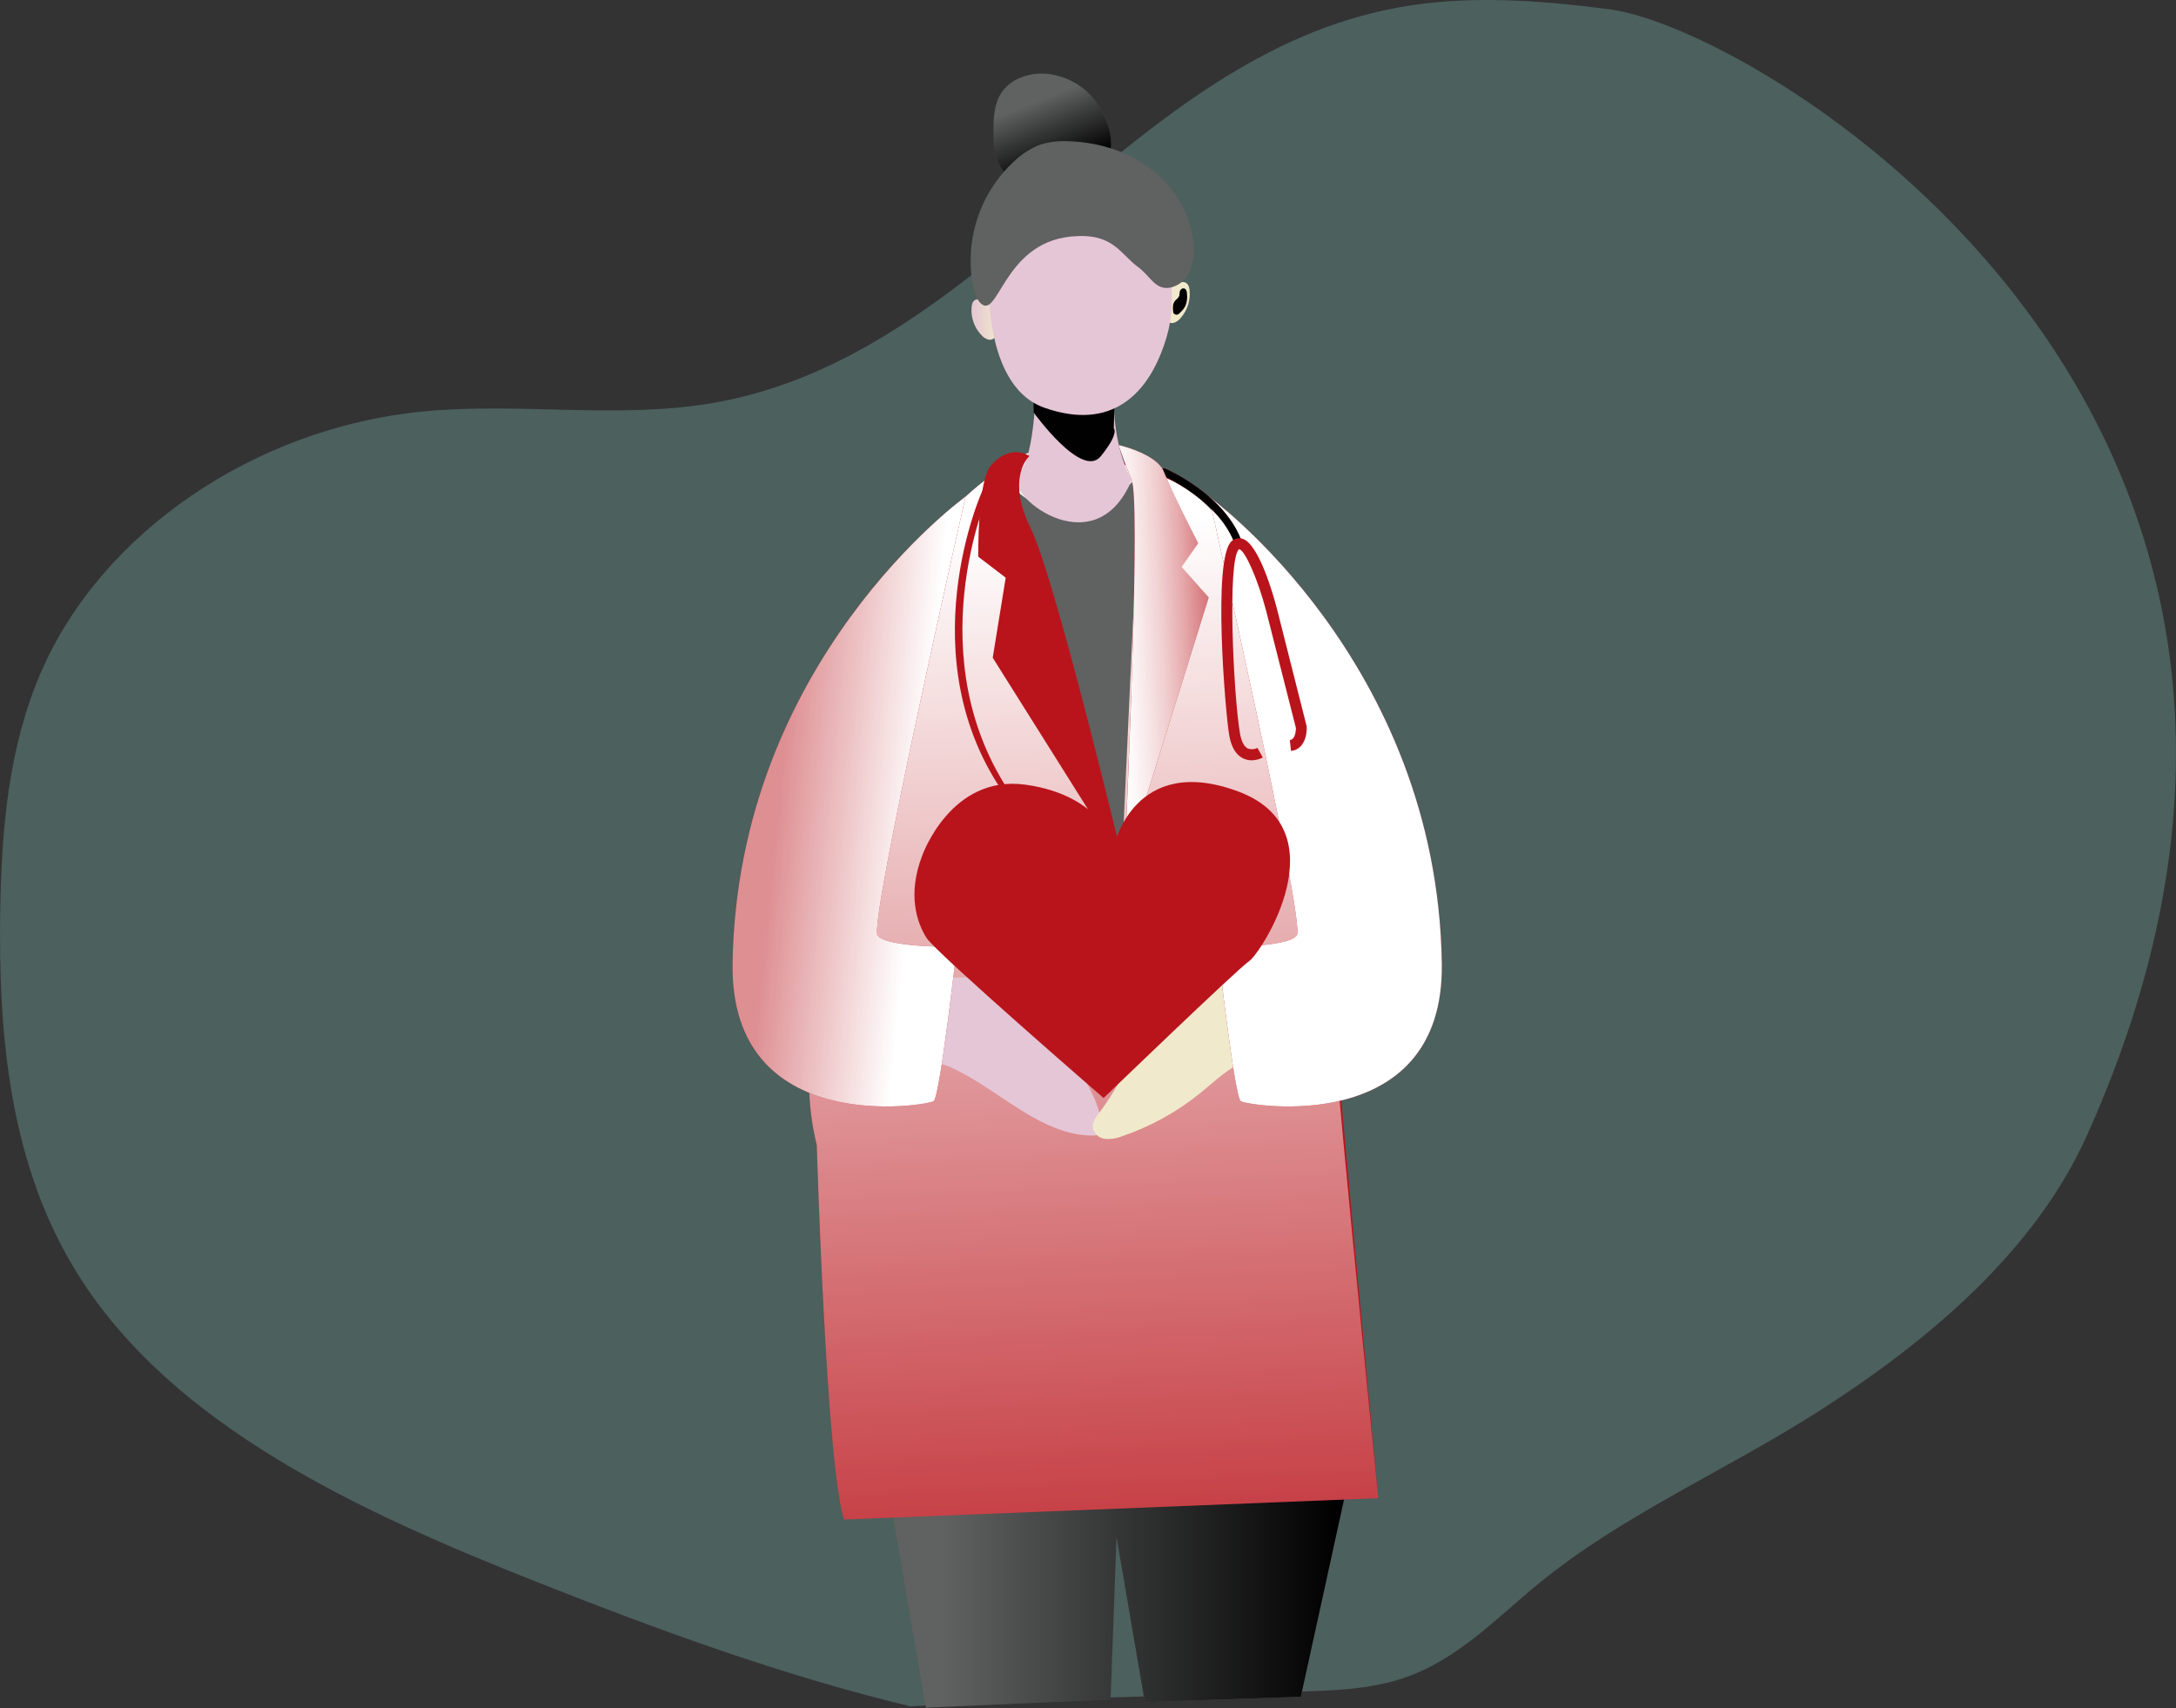 <svg width="200" height="157" viewBox="0 0 200 157" fill="none" xmlns="http://www.w3.org/2000/svg">
<rect x="0" y="0" width="200" height="157" fill="#333333" stroke="none"/>
<g clip-path="url(#clip0_101_2071)">
<path opacity="0.24" d="M83.657 156.805C71.924 153.977 60.636 149.841 49.528 145.453C33.069 138.953 15.91 131.074 7.169 117.126C0.874 107.082 -0.165 95.135 0.02 83.646C0.149 76.248 0.765 68.724 3.751 61.81C9.295 48.965 23.366 39.338 38.813 37.819C47.73 36.939 56.864 38.561 65.664 37.009C90.559 32.609 103.65 5.23 128.51 0.689C134.89 -0.484 141.507 0.018 147.954 0.857C161.902 2.675 221.501 38.288 191.819 104.337C187.084 114.867 177.498 123.075 167.197 129.666C158.717 135.092 149.131 139.217 141.443 145.506C137.527 148.706 133.969 152.545 128.985 154.214C125.917 155.247 122.57 155.358 119.29 155.458L92.583 156.282" fill="#9AEDE7"/>
<path d="M81.484 135.876L85.092 156.928L102.076 156.174L102.621 141.244L105.22 156.426L119.564 155.922L124.764 132.186L81.484 135.876Z" fill="#606161"/>
<path d="M81.484 135.876L85.092 156.928L102.076 156.174L102.621 141.244L105.22 156.426L119.564 155.922L124.764 132.186L81.484 135.876Z" fill="url(#paint0_linear_101_2071)"/>
<path d="M89.301 28.209C89.258 28.681 89.317 29.157 89.473 29.604C89.629 30.051 89.88 30.46 90.207 30.802C90.36 30.975 90.553 31.107 90.77 31.187C91.894 31.539 91.92 29.254 91.586 28.611C91.19 27.884 89.433 26.74 89.301 28.209Z" fill="url(#paint1_linear_101_2071)"/>
<path d="M109.33 26.611C109.387 27.081 109.343 27.558 109.201 28.011C109.059 28.463 108.822 28.88 108.506 29.233C108.36 29.413 108.171 29.554 107.957 29.644C106.845 30.031 106.743 27.749 107.059 27.095C107.42 26.338 109.139 25.147 109.33 26.611Z" fill="url(#paint2_linear_101_2071)"/>
<path d="M94.443 41.635C89.477 44.125 85.758 48.487 82.182 52.734C81.461 53.591 81.138 54.632 80.762 55.685C76.805 66.832 77.515 73.963 76.362 83.009C75.409 90.418 73.233 97.969 75.072 105.22C75.072 105.22 75.952 134.954 77.586 139.642L126.68 137.679C126.68 137.679 122.154 89.665 121.746 83.786C119.719 55.263 113.856 49.068 109.47 45.208C105.085 41.347 94.443 41.635 94.443 41.635Z" fill="#B9141B"/>
<path d="M94.443 41.635C89.477 44.125 85.758 48.487 82.182 52.734C81.461 53.591 81.138 54.632 80.762 55.685C76.805 66.832 77.515 73.963 76.362 83.009C75.409 90.418 73.233 97.969 75.072 105.22C75.072 105.22 75.952 134.954 77.586 139.642L126.68 137.679C126.68 137.679 122.051 92.035 121.925 86.142C121.394 61.262 114.982 49.247 109.479 45.208C104.763 41.752 94.443 41.635 94.443 41.635Z" fill="url(#paint3_linear_101_2071)"/>
<path d="M100.394 104.352C100.572 104.378 100.754 104.345 100.911 104.258C100.999 104.179 101.068 104.081 101.113 103.972C101.158 103.863 101.178 103.745 101.172 103.627C101.292 101.656 99.978 99.931 99.221 98.11C98.582 96.578 98.323 94.909 97.707 93.367C97.092 91.824 95.995 90.328 94.393 89.888C93.719 89.74 93.028 89.688 92.34 89.735L86.766 89.864C86.613 89.832 86.454 89.837 86.303 89.88C86.152 89.922 86.013 90.002 85.9 90.11C85.786 90.218 85.701 90.353 85.651 90.502C85.601 90.65 85.588 90.809 85.614 90.964C85.476 92.404 84.44 95.792 85.37 97.065C85.787 97.652 86.901 97.843 87.523 98.136C88.423 98.574 89.297 99.064 90.14 99.603C93.202 101.509 96.564 104.352 100.394 104.352Z" fill="url(#paint4_linear_101_2071)"/>
<path d="M108.543 90.58C105.903 91.941 104.918 95.132 103.671 97.834C102.949 99.399 102.064 100.883 101.031 102.263C100.717 102.683 100.371 103.161 100.444 103.677C100.508 103.939 100.651 104.174 100.854 104.351C101.058 104.528 101.311 104.637 101.579 104.663C102.116 104.703 102.655 104.617 103.152 104.41C105.748 103.525 108.167 102.189 110.3 100.465C111.696 99.336 113.01 98.013 114.7 97.403C115.36 97.165 116.123 97.001 116.519 96.42C116.723 96.061 116.84 95.659 116.862 95.247C117.006 94.126 117.155 92.985 116.938 91.876C116.574 89.973 115.741 89.442 114.046 89.568C112.242 89.7 110.186 89.732 108.543 90.58Z" fill="url(#paint5_linear_101_2071)"/>
<path d="M93.155 44.879C93.155 44.879 98.94 50.191 102.026 46.507C105.111 42.823 104.739 44.202 104.739 44.202L103.131 78.814L93.155 44.879Z" fill="#606161"/>
<path d="M100.473 9.017C99.4 7.745 97.871 6.944 96.214 6.785C94.61 6.641 92.847 7.228 91.996 8.594C91.377 9.586 91.316 10.818 91.313 11.988C91.313 13.079 91.351 14.215 91.861 15.18C92.401 16.121 93.262 16.835 94.287 17.192C96.634 18.072 99.412 17.28 101.198 15.582C102.984 13.883 101.914 10.724 100.473 9.017Z" fill="#606161"/>
<path d="M100.473 9.017C99.4 7.745 97.871 6.944 96.214 6.785C94.61 6.641 92.847 7.228 91.996 8.594C91.377 9.586 91.316 10.818 91.313 11.988C91.313 13.079 91.351 14.215 91.861 15.18C92.401 16.121 93.262 16.835 94.287 17.192C96.634 18.072 99.412 17.28 101.198 15.582C102.984 13.883 101.914 10.724 100.473 9.017Z" fill="url(#paint6_linear_101_2071)"/>
<path d="M95.218 34.498C95.218 34.498 95.27 41.964 93.596 43.562C91.921 45.161 100.547 52.362 104.017 44.117C104.017 44.117 101.864 40.614 102.489 34.642C103.114 28.67 95.218 34.498 95.218 34.498Z" fill="url(#paint7_linear_101_2071)"/>
<path d="M94.982 36.27L95.009 37.907C95.009 37.907 99.432 44.067 101.169 41.934C102.905 39.802 102.371 39.362 102.371 39.362L102.5 34.63L94.982 36.27Z" fill="url(#paint8_linear_101_2071)"/>
<path d="M90.92 23.892C90.92 23.892 89.858 35.305 95.986 37.467C102.113 39.629 105.695 36.329 107.276 30.799C108.857 25.27 106.126 14.215 99.649 15.4C93.172 16.585 90.92 23.892 90.92 23.892Z" fill="url(#paint9_linear_101_2071)"/>
<path d="M90.004 27.734C89.717 27.346 89.529 26.892 89.459 26.414C89.029 24.282 89.166 22.075 89.856 20.013C90.546 17.951 91.764 16.105 93.389 14.661C94.049 14.059 94.818 13.589 95.654 13.276C96.494 13.026 97.372 12.927 98.247 12.983C100.978 13.065 103.718 13.912 105.874 15.593C108.03 17.274 109.54 19.82 109.716 22.545C109.802 23.355 109.683 24.172 109.37 24.924C109.21 25.297 108.966 25.627 108.655 25.888C108.345 26.15 107.978 26.335 107.584 26.429C106.179 26.696 105.771 25.405 104.621 24.555C102.888 23.279 102.31 21.351 98.42 21.738C92.073 22.375 91.747 29.79 90.004 27.734Z" fill="#606161"/>
<path d="M88.746 45.639C88.746 45.639 67.767 60.71 67.333 88.521C67.078 104.636 85.226 101.597 85.813 101.195C86.4 100.793 87.945 87.013 87.945 87.013C87.945 87.013 81.463 87.115 80.656 85.951C79.85 84.787 88.746 45.639 88.746 45.639Z" fill="#B9141B"/>
<path d="M88.746 45.639C88.746 45.639 67.767 60.71 67.333 88.521C67.078 104.636 85.226 101.597 85.813 101.195C86.4 100.793 87.945 87.013 87.945 87.013C87.945 87.013 81.463 87.115 80.656 85.951C79.85 84.787 88.746 45.639 88.746 45.639Z" fill="url(#paint10_linear_101_2071)"/>
<path d="M111.107 45.639C111.107 45.639 132.089 60.71 132.52 88.521C132.775 104.636 114.627 101.597 114.04 101.195C113.454 100.793 111.911 87.013 111.911 87.013C111.911 87.013 118.393 87.115 119.197 85.951C120.001 84.787 111.107 45.639 111.107 45.639Z" fill="#B9141B"/>
<path d="M111.107 45.639C111.107 45.639 132.089 60.71 132.52 88.521C132.775 104.636 114.627 101.597 114.04 101.195C113.454 100.793 111.911 87.013 111.911 87.013C111.911 87.013 118.393 87.115 119.197 85.951C120.001 84.787 111.107 45.639 111.107 45.639Z" fill="url(#paint11_linear_101_2071)"/>
<path d="M113.852 50.335C113.782 50.335 113.713 50.312 113.656 50.272C113.599 50.231 113.556 50.173 113.532 50.106C112.18 46.05 106.9 43.724 106.848 43.688C106.807 43.671 106.77 43.646 106.74 43.614C106.709 43.583 106.685 43.545 106.669 43.505C106.653 43.464 106.645 43.42 106.646 43.376C106.647 43.332 106.657 43.288 106.674 43.248C106.71 43.167 106.776 43.103 106.858 43.07C106.941 43.037 107.033 43.038 107.114 43.072C107.343 43.172 112.723 45.551 114.172 49.895C114.199 49.98 114.192 50.072 114.152 50.151C114.112 50.231 114.042 50.292 113.958 50.32C113.924 50.331 113.888 50.336 113.852 50.335Z" fill="#B9141B"/>
<path d="M113.852 50.335C113.782 50.335 113.713 50.312 113.656 50.272C113.599 50.231 113.556 50.173 113.532 50.106C112.18 46.05 106.9 43.724 106.848 43.688C106.807 43.671 106.77 43.646 106.74 43.614C106.709 43.583 106.685 43.545 106.669 43.505C106.653 43.464 106.645 43.42 106.646 43.376C106.647 43.332 106.657 43.288 106.674 43.248C106.71 43.167 106.776 43.103 106.858 43.07C106.941 43.037 107.033 43.038 107.114 43.072C107.343 43.172 112.723 45.551 114.172 49.895C114.199 49.98 114.192 50.072 114.152 50.151C114.112 50.231 114.042 50.292 113.958 50.32C113.924 50.331 113.888 50.336 113.852 50.335Z" fill="url(#paint12_linear_101_2071)"/>
<path d="M93.097 73.235C84.218 60.517 90.809 45.407 90.841 45.369C90.889 45.299 90.911 45.214 90.903 45.129C90.895 45.045 90.858 44.966 90.797 44.906C90.772 44.876 90.74 44.852 90.704 44.836C90.668 44.819 90.63 44.811 90.59 44.811C90.551 44.811 90.512 44.819 90.477 44.836C90.441 44.852 90.409 44.876 90.383 44.906C90.249 45.076 83.344 60.525 92.516 73.268C92.622 73.408 93.179 73.35 93.097 73.235Z" fill="#B9141B"/>
<path d="M94.616 41.908C94.616 41.908 92.419 43.844 94.722 48.522C97.024 53.201 103.343 79.692 103.343 79.692L91.243 60.443L92.437 53.087L89.917 51.162C89.917 51.162 89.805 44.222 91.09 42.758C92.375 41.295 93.783 41.377 94.616 41.908Z" fill="#B9141B"/>
<path d="M102.821 40.893C102.821 40.893 106.37 41.72 106.986 43.38C107.602 45.041 110.127 49.913 110.127 49.913L108.59 52.098L111.092 54.908L103.334 79.691C103.334 79.691 104.894 46.252 104.009 44.117C103.123 41.981 102.821 40.893 102.821 40.893Z" fill="#B9141B"/>
<path d="M94.616 41.908C94.616 41.908 92.419 43.844 94.722 48.522C97.024 53.201 103.343 79.692 103.343 79.692L91.243 60.443L92.437 53.087L89.917 51.162C89.917 51.162 89.805 44.222 91.09 42.758C92.375 41.295 93.783 41.377 94.616 41.908Z" fill="url(#paint13_linear_101_2071)"/>
<path d="M103.407 78.163C103.701 71.587 104.801 45.973 104.014 44.114C103.134 41.969 102.818 40.887 102.818 40.887C102.827 40.898 102.839 40.905 102.853 40.907C103.246 40.995 106.408 41.817 106.98 43.371C107.608 45.035 110.145 49.895 110.145 49.895L108.608 52.095L111.092 54.902L103.334 79.691C103.334 79.691 103.351 79.146 103.407 78.163Z" fill="url(#paint14_linear_101_2071)"/>
<path d="M108.209 27.444C108.284 27.373 108.344 27.289 108.385 27.195C108.408 27.087 108.421 26.979 108.423 26.869C108.434 26.756 108.486 26.652 108.57 26.576C108.609 26.54 108.657 26.515 108.708 26.505C108.76 26.494 108.814 26.497 108.863 26.514C108.908 26.534 108.948 26.563 108.98 26.599C109.012 26.636 109.037 26.679 109.051 26.725C109.082 26.82 109.098 26.919 109.098 27.019C109.143 27.393 109.093 27.772 108.951 28.122C108.817 28.362 108.642 28.578 108.435 28.761C108.363 28.852 108.257 28.911 108.142 28.925C108.067 28.919 107.995 28.894 107.934 28.852C107.906 28.839 107.882 28.82 107.863 28.796C107.85 28.771 107.842 28.743 107.84 28.714C107.791 28.456 107.791 28.192 107.84 27.934C107.911 27.737 108.04 27.566 108.209 27.444Z" fill="url(#paint15_linear_101_2071)"/>
<path d="M90.58 28.951C90.502 28.886 90.44 28.804 90.398 28.711C90.37 28.605 90.353 28.495 90.348 28.385C90.334 28.272 90.279 28.168 90.193 28.092C90.15 28.057 90.1 28.034 90.046 28.025C89.992 28.016 89.936 28.021 89.885 28.039C89.841 28.061 89.802 28.091 89.771 28.129C89.74 28.166 89.717 28.21 89.703 28.256C89.678 28.352 89.666 28.451 89.668 28.55C89.633 28.926 89.694 29.304 89.847 29.65C89.99 29.886 90.173 30.096 90.386 30.271C90.461 30.359 90.566 30.415 90.68 30.427C90.754 30.419 90.825 30.392 90.885 30.348C90.913 30.335 90.938 30.315 90.955 30.289C90.968 30.262 90.975 30.233 90.976 30.204C91.011 29.945 90.999 29.682 90.941 29.427C90.869 29.237 90.743 29.072 90.58 28.951Z" fill="url(#paint16_linear_101_2071)"/>
<path d="M103.407 78.163C103.701 71.587 104.801 45.973 104.014 44.114C103.134 41.969 102.818 40.887 102.818 40.887C102.827 40.898 102.839 40.905 102.853 40.907C103.102 41.139 104.748 42.641 105.158 43.694C105.569 44.747 106.159 70.584 103.407 78.163Z" fill="url(#paint17_linear_101_2071)"/>
<path d="M84.752 78.656C84.752 78.656 87.371 71.132 94.297 72.115C101.222 73.097 102.428 77.641 102.428 77.641C102.428 77.641 104.282 69.211 113.777 72.722C123.272 76.233 115.924 87.564 114.818 88.318C113.712 89.072 101.433 100.905 101.433 100.905C101.433 100.905 86.028 87.561 85.154 86.183C84.28 84.804 83.388 82.214 84.752 78.656Z" fill="#B9141B"/>
<path d="M86.312 78.506C87.098 76.254 89.002 74.192 91.383 74.054C91.54 74.034 91.698 74.058 91.841 74.124C91.931 74.191 92.007 74.276 92.063 74.373C92.119 74.471 92.154 74.579 92.167 74.69C92.498 76.251 91.686 77.799 91.407 79.369C90.867 82.41 92.337 85.4 93.557 88.236C93.759 88.7 93.938 89.283 93.613 89.67C93.493 89.784 93.351 89.873 93.197 89.932C93.042 89.99 92.877 90.018 92.712 90.014C87.13 90.404 84.784 82.889 86.312 78.506Z" fill="url(#paint18_linear_101_2071)"/>
<path d="M115.04 69.871C114.772 69.872 114.508 69.813 114.266 69.698C113.6 69.378 113.169 68.659 112.978 67.559C112.623 65.506 111.421 51.25 113.207 49.725C113.338 49.605 113.498 49.521 113.672 49.483C113.846 49.445 114.026 49.453 114.195 49.508C115.691 49.974 116.997 54.533 117.36 55.917L120.1 66.753C120.144 67.539 119.877 68.871 118.663 69.011L118.546 68.014C119.132 67.944 119.109 66.908 119.109 66.897L116.384 56.17C115.615 53.236 114.421 50.529 113.882 50.467C112.773 51.418 113.377 63.96 113.967 67.389C114.096 68.137 114.348 68.624 114.7 68.791C114.989 68.888 115.305 68.868 115.58 68.736L116.064 69.616C115.747 69.777 115.396 69.865 115.04 69.871Z" fill="#B9141B"/>
<path d="M115.04 69.871C114.772 69.872 114.508 69.813 114.266 69.698C113.6 69.378 113.169 68.659 112.978 67.559C112.623 65.506 111.421 51.25 113.207 49.725C113.338 49.605 113.498 49.521 113.672 49.483C113.846 49.445 114.026 49.453 114.195 49.508C115.691 49.974 116.997 54.533 117.36 55.917L120.1 66.753C120.144 67.539 119.877 68.871 118.663 69.011L118.546 68.014C119.132 67.944 119.109 66.908 119.109 66.897L116.384 56.17C115.615 53.236 114.421 50.529 113.882 50.467C112.773 51.418 113.377 63.96 113.967 67.389C114.096 68.137 114.348 68.624 114.7 68.791C114.989 68.888 115.305 68.868 115.58 68.736L116.064 69.616C115.747 69.777 115.396 69.865 115.04 69.871Z" fill="url(#paint19_linear_101_2071)"/>
</g>
<defs>
<linearGradient id="paint0_linear_101_2071" x1="81.484" y1="144.558" x2="124.764" y2="144.558" gradientUnits="userSpaceOnUse">
<stop offset="0.12" stop-color="#010101" stop-opacity="0"/>
<stop offset="0.95" stop-color="#010101"/>
</linearGradient>
<linearGradient id="paint1_linear_101_2071" x1="89.293" y1="29.373" x2="91.759" y2="29.334" gradientUnits="userSpaceOnUse">
<stop stop-color="#E5C6D6"/>
<stop offset="0.42" stop-color="#EAD4D0"/>
<stop offset="1" stop-color="#F0E9CB"/>
</linearGradient>
<linearGradient id="paint2_linear_101_2071" x1="1910.44" y1="548.324" x2="1889.8" y2="548.737" gradientUnits="userSpaceOnUse">
<stop stop-color="#E5C6D6"/>
<stop offset="0.42" stop-color="#EAD4D0"/>
<stop offset="1" stop-color="#F0E9CB"/>
</linearGradient>
<linearGradient id="paint3_linear_101_2071" x1="102.642" y1="160.524" x2="96.602" y2="42.263" gradientUnits="userSpaceOnUse">
<stop stop-color="white" stop-opacity="0"/>
<stop offset="0.95" stop-color="white"/>
</linearGradient>
<linearGradient id="paint4_linear_101_2071" x1="4908.04" y1="5774.42" x2="5531.93" y2="5385.59" gradientUnits="userSpaceOnUse">
<stop stop-color="#E5C6D6"/>
<stop offset="0.42" stop-color="#EAD4D0"/>
<stop offset="1" stop-color="#F0E9CB"/>
</linearGradient>
<linearGradient id="paint5_linear_101_2071" x1="6675.04" y1="5971.98" x2="6061.58" y2="5575.65" gradientUnits="userSpaceOnUse">
<stop stop-color="#E5C6D6"/>
<stop offset="0.42" stop-color="#EAD4D0"/>
<stop offset="1" stop-color="#F0E9CB"/>
</linearGradient>
<linearGradient id="paint6_linear_101_2071" x1="95.26" y1="9.326" x2="97.771" y2="15.672" gradientUnits="userSpaceOnUse">
<stop stop-color="#010101" stop-opacity="0"/>
<stop offset="0.95" stop-color="#010101"/>
</linearGradient>
<linearGradient id="paint7_linear_101_2071" x1="3659" y1="3084.37" x2="4044.63" y2="3084.37" gradientUnits="userSpaceOnUse">
<stop stop-color="#E5C6D6"/>
<stop offset="0.42" stop-color="#EAD4D0"/>
<stop offset="1" stop-color="#F0E9CB"/>
</linearGradient>
<linearGradient id="paint8_linear_101_2071" x1="2745.24" y1="1563.76" x2="2868.45" y2="921.991" gradientUnits="userSpaceOnUse">
<stop offset="0.12" stop-color="#010101" stop-opacity="0"/>
<stop offset="0.95" stop-color="#010101"/>
</linearGradient>
<linearGradient id="paint9_linear_101_2071" x1="5616.21" y1="3325.33" x2="6584.58" y2="3325.33" gradientUnits="userSpaceOnUse">
<stop stop-color="#E5C6D6"/>
<stop offset="0.42" stop-color="#EAD4D0"/>
<stop offset="1" stop-color="#F0E9CB"/>
</linearGradient>
<linearGradient id="paint10_linear_101_2071" x1="55.748" y1="70.757" x2="86.058" y2="73.809" gradientUnits="userSpaceOnUse">
<stop offset="0.52" stop-color="white" stop-opacity="0.52"/>
<stop offset="0.95" stop-color="white"/>
</linearGradient>
<linearGradient id="paint11_linear_101_2071" x1="10684" y1="16310.6" x2="8671.36" y2="16348.1" gradientUnits="userSpaceOnUse">
<stop offset="0.52" stop-color="white" stop-opacity="0.52"/>
<stop offset="0.95" stop-color="white"/>
</linearGradient>
<linearGradient id="paint12_linear_101_2071" x1="2985.83" y1="1510.16" x2="2866.26" y2="1593.02" gradientUnits="userSpaceOnUse">
<stop offset="0.12" stop-color="#010101" stop-opacity="0"/>
<stop offset="0.95" stop-color="#010101"/>
</linearGradient>
<linearGradient id="paint13_linear_101_2071" x1="4500.06" y1="10337.9" x2="4932.96" y2="10280" gradientUnits="userSpaceOnUse">
<stop stop-color="white" stop-opacity="0"/>
<stop offset="0.95" stop-color="white"/>
</linearGradient>
<linearGradient id="paint14_linear_101_2071" x1="114.938" y1="59.733" x2="101.729" y2="60.364" gradientUnits="userSpaceOnUse">
<stop stop-color="white" stop-opacity="0"/>
<stop offset="0.11" stop-color="white" stop-opacity="0.18"/>
<stop offset="0.29" stop-color="white" stop-opacity="0.42"/>
<stop offset="0.45" stop-color="white" stop-opacity="0.63"/>
<stop offset="0.6" stop-color="white" stop-opacity="0.79"/>
<stop offset="0.74" stop-color="white" stop-opacity="0.9"/>
<stop offset="0.86" stop-color="white" stop-opacity="0.98"/>
<stop offset="0.95" stop-color="white"/>
</linearGradient>
<linearGradient id="paint15_linear_101_2071" x1="620.551" y1="377.885" x2="597.534" y2="375.681" gradientUnits="userSpaceOnUse">
<stop offset="0.12" stop-color="#010101" stop-opacity="0"/>
<stop offset="0.95" stop-color="#010101"/>
</linearGradient>
<linearGradient id="paint16_linear_101_2071" x1="866.718" y1="378.566" x2="890.109" y2="375.396" gradientUnits="userSpaceOnUse">
<stop offset="0.12" stop-color="#010101" stop-opacity="0"/>
<stop offset="0.95" stop-color="#010101"/>
</linearGradient>
<linearGradient id="paint17_linear_101_2071" x1="959.362" y1="9693.17" x2="1078.2" y2="9690.31" gradientUnits="userSpaceOnUse">
<stop stop-color="white" stop-opacity="0"/>
<stop offset="0.95" stop-color="white"/>
</linearGradient>
<linearGradient id="paint18_linear_101_2071" x1="2355.14" y1="5187.44" x2="2992.21" y2="5226.8" gradientUnits="userSpaceOnUse">
<stop stop-color="white" stop-opacity="0"/>
<stop offset="0.95" stop-color="white"/>
</linearGradient>
<linearGradient id="paint19_linear_101_2071" x1="2931.26" y1="4999.04" x2="4001.72" y2="5058.43" gradientUnits="userSpaceOnUse">
<stop offset="0.12" stop-color="#010101" stop-opacity="0"/>
<stop offset="0.95" stop-color="#010101"/>
</linearGradient>
<clipPath id="clip0_101_2071">
<rect width="200" height="156.928" fill="white"/>
</clipPath>
</defs>
</svg>
